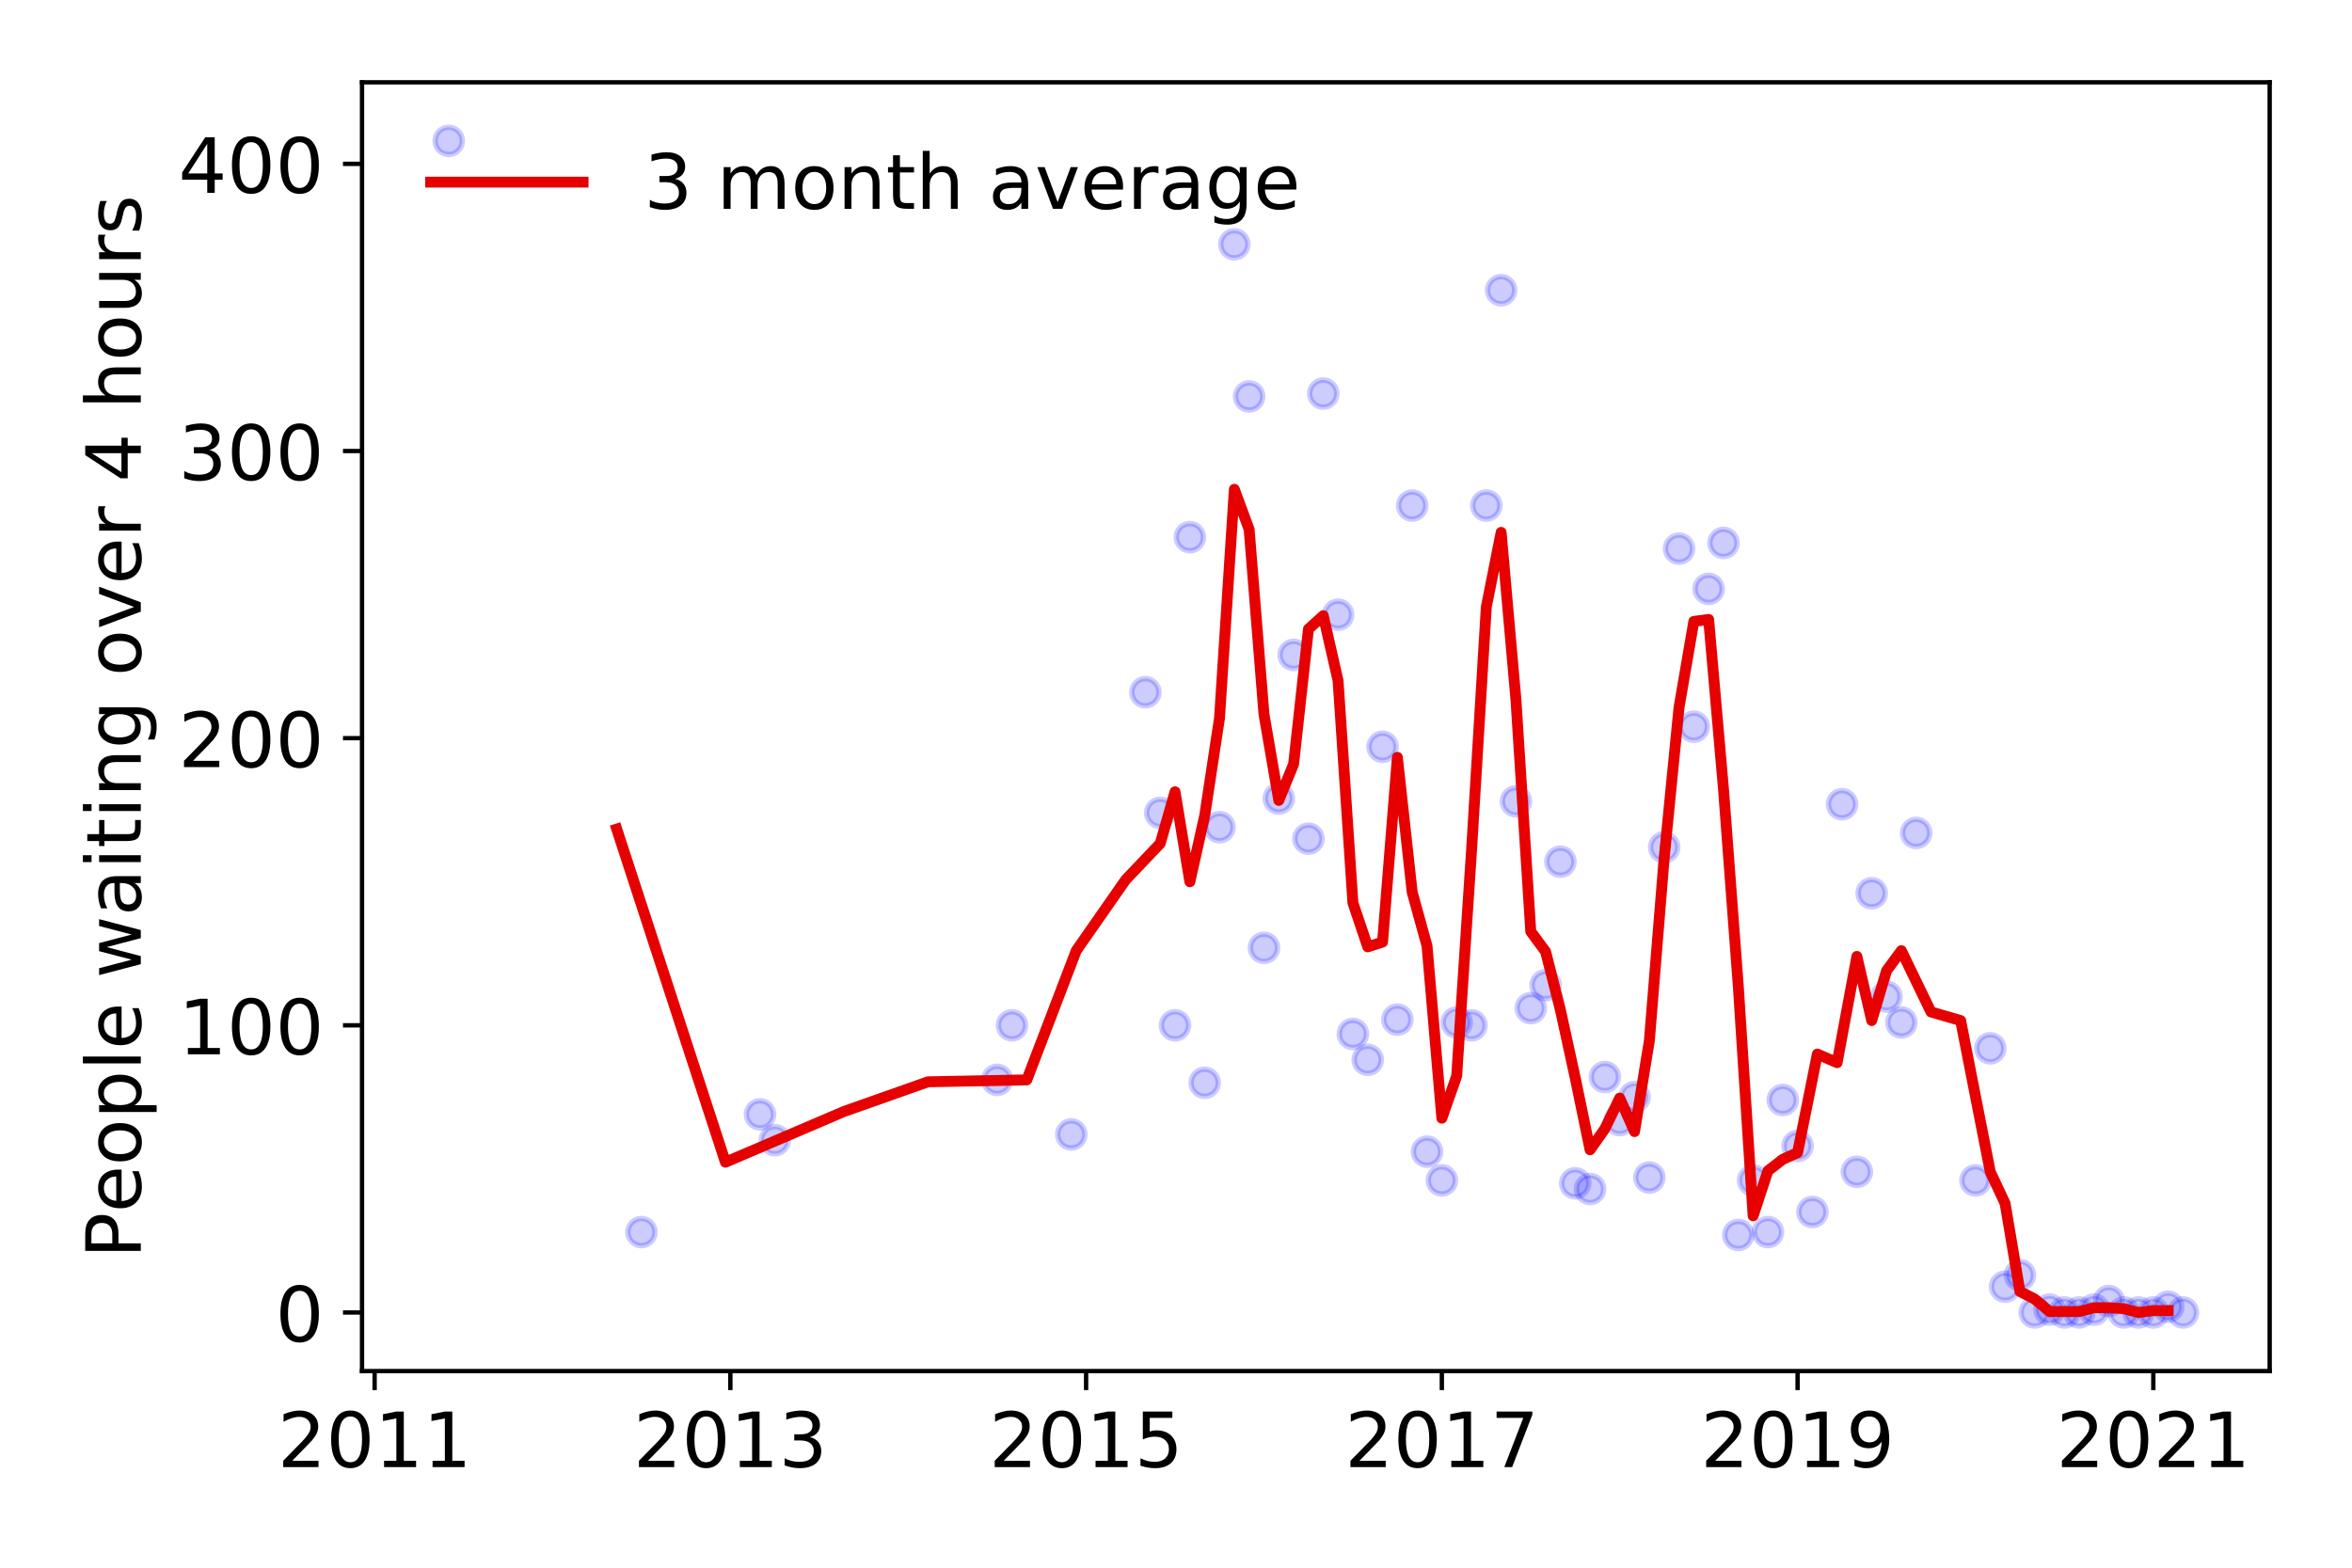 <?xml version="1.0" encoding="utf-8" standalone="no"?>
<!DOCTYPE svg PUBLIC "-//W3C//DTD SVG 1.1//EN"
  "http://www.w3.org/Graphics/SVG/1.1/DTD/svg11.dtd">
<!-- Created with matplotlib (https://matplotlib.org/) -->
<svg height="288pt" version="1.1" viewBox="0 0 432 288" width="432pt" xmlns="http://www.w3.org/2000/svg" xmlns:xlink="http://www.w3.org/1999/xlink">
 <defs>
  <style type="text/css">
*{stroke-linecap:butt;stroke-linejoin:round;}
  </style>
 </defs>
 <g id="figure_1">
  <g id="patch_1">
   <path d="M 0 288 
L 432 288 
L 432 0 
L 0 0 
z
" style="fill:#ffffff;"/>
  </g>
  <g id="axes_1">
   <g id="patch_2">
    <path d="M 66.495 251.88 
L 416.88 251.88 
L 416.88 15.12 
L 66.495 15.12 
z
" style="fill:#ffffff;"/>
   </g>
   <g id="matplotlib.axis_1">
    <g id="xtick_1">
     <g id="line2d_1">
      <defs>
       <path d="M 0 0 
L 0 3.5 
" id="m803b242615" style="stroke:#000000;stroke-width:0.8;"/>
      </defs>
      <g>
       <use style="stroke:#000000;stroke-width:0.8;" x="68.809" xlink:href="#m803b242615" y="251.88"/>
      </g>
     </g>
     <g id="text_1">
      <!-- 2011 -->
      <defs>
       <path d="M 19.188 8.297 
L 53.609 8.297 
L 53.609 0 
L 7.328 0 
L 7.328 8.297 
Q 12.938 14.109 22.625 23.891 
Q 32.328 33.688 34.812 36.531 
Q 39.547 41.844 41.422 45.531 
Q 43.312 49.219 43.312 52.781 
Q 43.312 58.594 39.234 62.25 
Q 35.156 65.922 28.609 65.922 
Q 23.969 65.922 18.812 64.312 
Q 13.672 62.703 7.812 59.422 
L 7.812 69.391 
Q 13.766 71.781 18.938 73 
Q 24.125 74.219 28.422 74.219 
Q 39.75 74.219 46.484 68.547 
Q 53.219 62.891 53.219 53.422 
Q 53.219 48.922 51.531 44.891 
Q 49.859 40.875 45.406 35.406 
Q 44.188 33.984 37.641 27.219 
Q 31.109 20.453 19.188 8.297 
z
" id="DejaVuSans-50"/>
       <path d="M 31.781 66.406 
Q 24.172 66.406 20.328 58.906 
Q 16.5 51.422 16.5 36.375 
Q 16.5 21.391 20.328 13.891 
Q 24.172 6.391 31.781 6.391 
Q 39.453 6.391 43.281 13.891 
Q 47.125 21.391 47.125 36.375 
Q 47.125 51.422 43.281 58.906 
Q 39.453 66.406 31.781 66.406 
z
M 31.781 74.219 
Q 44.047 74.219 50.516 64.516 
Q 56.984 54.828 56.984 36.375 
Q 56.984 17.969 50.516 8.266 
Q 44.047 -1.422 31.781 -1.422 
Q 19.531 -1.422 13.062 8.266 
Q 6.594 17.969 6.594 36.375 
Q 6.594 54.828 13.062 64.516 
Q 19.531 74.219 31.781 74.219 
z
" id="DejaVuSans-48"/>
       <path d="M 12.406 8.297 
L 28.516 8.297 
L 28.516 63.922 
L 10.984 60.406 
L 10.984 69.391 
L 28.422 72.906 
L 38.281 72.906 
L 38.281 8.297 
L 54.391 8.297 
L 54.391 0 
L 12.406 0 
z
" id="DejaVuSans-49"/>
      </defs>
      <g transform="translate(50.994 269.518)scale(0.14 -0.14)">
       <use xlink:href="#DejaVuSans-50"/>
       <use x="63.623" xlink:href="#DejaVuSans-48"/>
       <use x="127.246" xlink:href="#DejaVuSans-49"/>
       <use x="190.869" xlink:href="#DejaVuSans-49"/>
      </g>
     </g>
    </g>
    <g id="xtick_2">
     <g id="line2d_2">
      <g>
       <use style="stroke:#000000;stroke-width:0.8;" x="134.149" xlink:href="#m803b242615" y="251.88"/>
      </g>
     </g>
     <g id="text_2">
      <!-- 2013 -->
      <defs>
       <path d="M 40.578 39.312 
Q 47.656 37.797 51.625 33 
Q 55.609 28.219 55.609 21.188 
Q 55.609 10.406 48.188 4.484 
Q 40.766 -1.422 27.094 -1.422 
Q 22.516 -1.422 17.656 -0.516 
Q 12.797 0.391 7.625 2.203 
L 7.625 11.719 
Q 11.719 9.328 16.594 8.109 
Q 21.484 6.891 26.812 6.891 
Q 36.078 6.891 40.938 10.547 
Q 45.797 14.203 45.797 21.188 
Q 45.797 27.641 41.281 31.266 
Q 36.766 34.906 28.719 34.906 
L 20.219 34.906 
L 20.219 43.016 
L 29.109 43.016 
Q 36.375 43.016 40.234 45.922 
Q 44.094 48.828 44.094 54.297 
Q 44.094 59.906 40.109 62.906 
Q 36.141 65.922 28.719 65.922 
Q 24.656 65.922 20.016 65.031 
Q 15.375 64.156 9.812 62.312 
L 9.812 71.094 
Q 15.438 72.656 20.344 73.438 
Q 25.25 74.219 29.594 74.219 
Q 40.828 74.219 47.359 69.109 
Q 53.906 64.016 53.906 55.328 
Q 53.906 49.266 50.438 45.094 
Q 46.969 40.922 40.578 39.312 
z
" id="DejaVuSans-51"/>
      </defs>
      <g transform="translate(116.334 269.518)scale(0.14 -0.14)">
       <use xlink:href="#DejaVuSans-50"/>
       <use x="63.623" xlink:href="#DejaVuSans-48"/>
       <use x="127.246" xlink:href="#DejaVuSans-49"/>
       <use x="190.869" xlink:href="#DejaVuSans-51"/>
      </g>
     </g>
    </g>
    <g id="xtick_3">
     <g id="line2d_3">
      <g>
       <use style="stroke:#000000;stroke-width:0.8;" x="199.489" xlink:href="#m803b242615" y="251.88"/>
      </g>
     </g>
     <g id="text_3">
      <!-- 2015 -->
      <defs>
       <path d="M 10.797 72.906 
L 49.516 72.906 
L 49.516 64.594 
L 19.828 64.594 
L 19.828 46.734 
Q 21.969 47.469 24.109 47.828 
Q 26.266 48.188 28.422 48.188 
Q 40.625 48.188 47.75 41.5 
Q 54.891 34.812 54.891 23.391 
Q 54.891 11.625 47.562 5.094 
Q 40.234 -1.422 26.906 -1.422 
Q 22.312 -1.422 17.547 -0.641 
Q 12.797 0.141 7.719 1.703 
L 7.719 11.625 
Q 12.109 9.234 16.797 8.062 
Q 21.484 6.891 26.703 6.891 
Q 35.156 6.891 40.078 11.328 
Q 45.016 15.766 45.016 23.391 
Q 45.016 31 40.078 35.438 
Q 35.156 39.891 26.703 39.891 
Q 22.75 39.891 18.812 39.016 
Q 14.891 38.141 10.797 36.281 
z
" id="DejaVuSans-53"/>
      </defs>
      <g transform="translate(181.674 269.518)scale(0.14 -0.14)">
       <use xlink:href="#DejaVuSans-50"/>
       <use x="63.623" xlink:href="#DejaVuSans-48"/>
       <use x="127.246" xlink:href="#DejaVuSans-49"/>
       <use x="190.869" xlink:href="#DejaVuSans-53"/>
      </g>
     </g>
    </g>
    <g id="xtick_4">
     <g id="line2d_4">
      <g>
       <use style="stroke:#000000;stroke-width:0.8;" x="264.829" xlink:href="#m803b242615" y="251.88"/>
      </g>
     </g>
     <g id="text_4">
      <!-- 2017 -->
      <defs>
       <path d="M 8.203 72.906 
L 55.078 72.906 
L 55.078 68.703 
L 28.609 0 
L 18.312 0 
L 43.219 64.594 
L 8.203 64.594 
z
" id="DejaVuSans-55"/>
      </defs>
      <g transform="translate(247.014 269.518)scale(0.14 -0.14)">
       <use xlink:href="#DejaVuSans-50"/>
       <use x="63.623" xlink:href="#DejaVuSans-48"/>
       <use x="127.246" xlink:href="#DejaVuSans-49"/>
       <use x="190.869" xlink:href="#DejaVuSans-55"/>
      </g>
     </g>
    </g>
    <g id="xtick_5">
     <g id="line2d_5">
      <g>
       <use style="stroke:#000000;stroke-width:0.8;" x="330.169" xlink:href="#m803b242615" y="251.88"/>
      </g>
     </g>
     <g id="text_5">
      <!-- 2019 -->
      <defs>
       <path d="M 10.984 1.516 
L 10.984 10.5 
Q 14.703 8.734 18.5 7.812 
Q 22.312 6.891 25.984 6.891 
Q 35.75 6.891 40.891 13.453 
Q 46.047 20.016 46.781 33.406 
Q 43.953 29.203 39.594 26.953 
Q 35.25 24.703 29.984 24.703 
Q 19.047 24.703 12.672 31.312 
Q 6.297 37.938 6.297 49.422 
Q 6.297 60.641 12.938 67.422 
Q 19.578 74.219 30.609 74.219 
Q 43.266 74.219 49.922 64.516 
Q 56.594 54.828 56.594 36.375 
Q 56.594 19.141 48.406 8.859 
Q 40.234 -1.422 26.422 -1.422 
Q 22.703 -1.422 18.891 -0.688 
Q 15.094 0.047 10.984 1.516 
z
M 30.609 32.422 
Q 37.25 32.422 41.125 36.953 
Q 45.016 41.5 45.016 49.422 
Q 45.016 57.281 41.125 61.844 
Q 37.25 66.406 30.609 66.406 
Q 23.969 66.406 20.094 61.844 
Q 16.219 57.281 16.219 49.422 
Q 16.219 41.5 20.094 36.953 
Q 23.969 32.422 30.609 32.422 
z
" id="DejaVuSans-57"/>
      </defs>
      <g transform="translate(312.354 269.518)scale(0.14 -0.14)">
       <use xlink:href="#DejaVuSans-50"/>
       <use x="63.623" xlink:href="#DejaVuSans-48"/>
       <use x="127.246" xlink:href="#DejaVuSans-49"/>
       <use x="190.869" xlink:href="#DejaVuSans-57"/>
      </g>
     </g>
    </g>
    <g id="xtick_6">
     <g id="line2d_6">
      <g>
       <use style="stroke:#000000;stroke-width:0.8;" x="395.508" xlink:href="#m803b242615" y="251.88"/>
      </g>
     </g>
     <g id="text_6">
      <!-- 2021 -->
      <g transform="translate(377.693 269.518)scale(0.14 -0.14)">
       <use xlink:href="#DejaVuSans-50"/>
       <use x="63.623" xlink:href="#DejaVuSans-48"/>
       <use x="127.246" xlink:href="#DejaVuSans-50"/>
       <use x="190.869" xlink:href="#DejaVuSans-49"/>
      </g>
     </g>
    </g>
   </g>
   <g id="matplotlib.axis_2">
    <g id="ytick_1">
     <g id="line2d_7">
      <defs>
       <path d="M 0 0 
L -3.5 0 
" id="m73e3901270" style="stroke:#000000;stroke-width:0.8;"/>
      </defs>
      <g>
       <use style="stroke:#000000;stroke-width:0.8;" x="66.495" xlink:href="#m73e3901270" y="241.118"/>
      </g>
     </g>
     <g id="text_7">
      <!-- 0 -->
      <g transform="translate(50.587 246.437)scale(0.14 -0.14)">
       <use xlink:href="#DejaVuSans-48"/>
      </g>
     </g>
    </g>
    <g id="ytick_2">
     <g id="line2d_8">
      <g>
       <use style="stroke:#000000;stroke-width:0.8;" x="66.495" xlink:href="#m73e3901270" y="188.364"/>
      </g>
     </g>
     <g id="text_8">
      <!-- 100 -->
      <g transform="translate(32.773 193.683)scale(0.14 -0.14)">
       <use xlink:href="#DejaVuSans-49"/>
       <use x="63.623" xlink:href="#DejaVuSans-48"/>
       <use x="127.246" xlink:href="#DejaVuSans-48"/>
      </g>
     </g>
    </g>
    <g id="ytick_3">
     <g id="line2d_9">
      <g>
       <use style="stroke:#000000;stroke-width:0.8;" x="66.495" xlink:href="#m73e3901270" y="135.61"/>
      </g>
     </g>
     <g id="text_9">
      <!-- 200 -->
      <g transform="translate(32.773 140.929)scale(0.14 -0.14)">
       <use xlink:href="#DejaVuSans-50"/>
       <use x="63.623" xlink:href="#DejaVuSans-48"/>
       <use x="127.246" xlink:href="#DejaVuSans-48"/>
      </g>
     </g>
    </g>
    <g id="ytick_4">
     <g id="line2d_10">
      <g>
       <use style="stroke:#000000;stroke-width:0.8;" x="66.495" xlink:href="#m73e3901270" y="82.856"/>
      </g>
     </g>
     <g id="text_10">
      <!-- 300 -->
      <g transform="translate(32.773 88.175)scale(0.14 -0.14)">
       <use xlink:href="#DejaVuSans-51"/>
       <use x="63.623" xlink:href="#DejaVuSans-48"/>
       <use x="127.246" xlink:href="#DejaVuSans-48"/>
      </g>
     </g>
    </g>
    <g id="ytick_5">
     <g id="line2d_11">
      <g>
       <use style="stroke:#000000;stroke-width:0.8;" x="66.495" xlink:href="#m73e3901270" y="30.102"/>
      </g>
     </g>
     <g id="text_11">
      <!-- 400 -->
      <defs>
       <path d="M 37.797 64.312 
L 12.891 25.391 
L 37.797 25.391 
z
M 35.203 72.906 
L 47.609 72.906 
L 47.609 25.391 
L 58.016 25.391 
L 58.016 17.188 
L 47.609 17.188 
L 47.609 0 
L 37.797 0 
L 37.797 17.188 
L 4.891 17.188 
L 4.891 26.703 
z
" id="DejaVuSans-52"/>
      </defs>
      <g transform="translate(32.773 35.421)scale(0.14 -0.14)">
       <use xlink:href="#DejaVuSans-52"/>
       <use x="63.623" xlink:href="#DejaVuSans-48"/>
       <use x="127.246" xlink:href="#DejaVuSans-48"/>
      </g>
     </g>
    </g>
    <g id="text_12">
     <!-- People waiting over 4 hours -->
     <defs>
      <path d="M 19.672 64.797 
L 19.672 37.406 
L 32.078 37.406 
Q 38.969 37.406 42.719 40.969 
Q 46.484 44.531 46.484 51.125 
Q 46.484 57.672 42.719 61.234 
Q 38.969 64.797 32.078 64.797 
z
M 9.812 72.906 
L 32.078 72.906 
Q 44.344 72.906 50.609 67.359 
Q 56.891 61.812 56.891 51.125 
Q 56.891 40.328 50.609 34.812 
Q 44.344 29.297 32.078 29.297 
L 19.672 29.297 
L 19.672 0 
L 9.812 0 
z
" id="DejaVuSans-80"/>
      <path d="M 56.203 29.594 
L 56.203 25.203 
L 14.891 25.203 
Q 15.484 15.922 20.484 11.062 
Q 25.484 6.203 34.422 6.203 
Q 39.594 6.203 44.453 7.469 
Q 49.312 8.734 54.109 11.281 
L 54.109 2.781 
Q 49.266 0.734 44.188 -0.344 
Q 39.109 -1.422 33.891 -1.422 
Q 20.797 -1.422 13.156 6.188 
Q 5.516 13.812 5.516 26.812 
Q 5.516 40.234 12.766 48.109 
Q 20.016 56 32.328 56 
Q 43.359 56 49.781 48.891 
Q 56.203 41.797 56.203 29.594 
z
M 47.219 32.234 
Q 47.125 39.594 43.094 43.984 
Q 39.062 48.391 32.422 48.391 
Q 24.906 48.391 20.391 44.141 
Q 15.875 39.891 15.188 32.172 
z
" id="DejaVuSans-101"/>
      <path d="M 30.609 48.391 
Q 23.391 48.391 19.188 42.75 
Q 14.984 37.109 14.984 27.297 
Q 14.984 17.484 19.156 11.844 
Q 23.344 6.203 30.609 6.203 
Q 37.797 6.203 41.984 11.859 
Q 46.188 17.531 46.188 27.297 
Q 46.188 37.016 41.984 42.703 
Q 37.797 48.391 30.609 48.391 
z
M 30.609 56 
Q 42.328 56 49.016 48.375 
Q 55.719 40.766 55.719 27.297 
Q 55.719 13.875 49.016 6.219 
Q 42.328 -1.422 30.609 -1.422 
Q 18.844 -1.422 12.172 6.219 
Q 5.516 13.875 5.516 27.297 
Q 5.516 40.766 12.172 48.375 
Q 18.844 56 30.609 56 
z
" id="DejaVuSans-111"/>
      <path d="M 18.109 8.203 
L 18.109 -20.797 
L 9.078 -20.797 
L 9.078 54.688 
L 18.109 54.688 
L 18.109 46.391 
Q 20.953 51.266 25.266 53.625 
Q 29.594 56 35.594 56 
Q 45.562 56 51.781 48.094 
Q 58.016 40.188 58.016 27.297 
Q 58.016 14.406 51.781 6.484 
Q 45.562 -1.422 35.594 -1.422 
Q 29.594 -1.422 25.266 0.953 
Q 20.953 3.328 18.109 8.203 
z
M 48.688 27.297 
Q 48.688 37.203 44.609 42.844 
Q 40.531 48.484 33.406 48.484 
Q 26.266 48.484 22.188 42.844 
Q 18.109 37.203 18.109 27.297 
Q 18.109 17.391 22.188 11.75 
Q 26.266 6.109 33.406 6.109 
Q 40.531 6.109 44.609 11.75 
Q 48.688 17.391 48.688 27.297 
z
" id="DejaVuSans-112"/>
      <path d="M 9.422 75.984 
L 18.406 75.984 
L 18.406 0 
L 9.422 0 
z
" id="DejaVuSans-108"/>
      <path id="DejaVuSans-32"/>
      <path d="M 4.203 54.688 
L 13.188 54.688 
L 24.422 12.016 
L 35.594 54.688 
L 46.188 54.688 
L 57.422 12.016 
L 68.609 54.688 
L 77.594 54.688 
L 63.281 0 
L 52.688 0 
L 40.922 44.828 
L 29.109 0 
L 18.5 0 
z
" id="DejaVuSans-119"/>
      <path d="M 34.281 27.484 
Q 23.391 27.484 19.188 25 
Q 14.984 22.516 14.984 16.5 
Q 14.984 11.719 18.141 8.906 
Q 21.297 6.109 26.703 6.109 
Q 34.188 6.109 38.703 11.406 
Q 43.219 16.703 43.219 25.484 
L 43.219 27.484 
z
M 52.203 31.203 
L 52.203 0 
L 43.219 0 
L 43.219 8.297 
Q 40.141 3.328 35.547 0.953 
Q 30.953 -1.422 24.312 -1.422 
Q 15.922 -1.422 10.953 3.297 
Q 6 8.016 6 15.922 
Q 6 25.141 12.172 29.828 
Q 18.359 34.516 30.609 34.516 
L 43.219 34.516 
L 43.219 35.406 
Q 43.219 41.609 39.141 45 
Q 35.062 48.391 27.688 48.391 
Q 23 48.391 18.547 47.266 
Q 14.109 46.141 10.016 43.891 
L 10.016 52.203 
Q 14.938 54.109 19.578 55.047 
Q 24.219 56 28.609 56 
Q 40.484 56 46.344 49.844 
Q 52.203 43.703 52.203 31.203 
z
" id="DejaVuSans-97"/>
      <path d="M 9.422 54.688 
L 18.406 54.688 
L 18.406 0 
L 9.422 0 
z
M 9.422 75.984 
L 18.406 75.984 
L 18.406 64.594 
L 9.422 64.594 
z
" id="DejaVuSans-105"/>
      <path d="M 18.312 70.219 
L 18.312 54.688 
L 36.812 54.688 
L 36.812 47.703 
L 18.312 47.703 
L 18.312 18.016 
Q 18.312 11.328 20.141 9.422 
Q 21.969 7.516 27.594 7.516 
L 36.812 7.516 
L 36.812 0 
L 27.594 0 
Q 17.188 0 13.234 3.875 
Q 9.281 7.766 9.281 18.016 
L 9.281 47.703 
L 2.688 47.703 
L 2.688 54.688 
L 9.281 54.688 
L 9.281 70.219 
z
" id="DejaVuSans-116"/>
      <path d="M 54.891 33.016 
L 54.891 0 
L 45.906 0 
L 45.906 32.719 
Q 45.906 40.484 42.875 44.328 
Q 39.844 48.188 33.797 48.188 
Q 26.516 48.188 22.312 43.547 
Q 18.109 38.922 18.109 30.906 
L 18.109 0 
L 9.078 0 
L 9.078 54.688 
L 18.109 54.688 
L 18.109 46.188 
Q 21.344 51.125 25.703 53.562 
Q 30.078 56 35.797 56 
Q 45.219 56 50.047 50.172 
Q 54.891 44.344 54.891 33.016 
z
" id="DejaVuSans-110"/>
      <path d="M 45.406 27.984 
Q 45.406 37.75 41.375 43.109 
Q 37.359 48.484 30.078 48.484 
Q 22.859 48.484 18.828 43.109 
Q 14.797 37.75 14.797 27.984 
Q 14.797 18.266 18.828 12.891 
Q 22.859 7.516 30.078 7.516 
Q 37.359 7.516 41.375 12.891 
Q 45.406 18.266 45.406 27.984 
z
M 54.391 6.781 
Q 54.391 -7.172 48.188 -13.984 
Q 42 -20.797 29.203 -20.797 
Q 24.469 -20.797 20.266 -20.094 
Q 16.062 -19.391 12.109 -17.922 
L 12.109 -9.188 
Q 16.062 -11.328 19.922 -12.344 
Q 23.781 -13.375 27.781 -13.375 
Q 36.625 -13.375 41.016 -8.766 
Q 45.406 -4.156 45.406 5.172 
L 45.406 9.625 
Q 42.625 4.781 38.281 2.391 
Q 33.938 0 27.875 0 
Q 17.828 0 11.672 7.656 
Q 5.516 15.328 5.516 27.984 
Q 5.516 40.672 11.672 48.328 
Q 17.828 56 27.875 56 
Q 33.938 56 38.281 53.609 
Q 42.625 51.219 45.406 46.391 
L 45.406 54.688 
L 54.391 54.688 
z
" id="DejaVuSans-103"/>
      <path d="M 2.984 54.688 
L 12.5 54.688 
L 29.594 8.797 
L 46.688 54.688 
L 56.203 54.688 
L 35.688 0 
L 23.484 0 
z
" id="DejaVuSans-118"/>
      <path d="M 41.109 46.297 
Q 39.594 47.172 37.812 47.578 
Q 36.031 48 33.891 48 
Q 26.266 48 22.188 43.047 
Q 18.109 38.094 18.109 28.812 
L 18.109 0 
L 9.078 0 
L 9.078 54.688 
L 18.109 54.688 
L 18.109 46.188 
Q 20.953 51.172 25.484 53.578 
Q 30.031 56 36.531 56 
Q 37.453 56 38.578 55.875 
Q 39.703 55.766 41.062 55.516 
z
" id="DejaVuSans-114"/>
      <path d="M 54.891 33.016 
L 54.891 0 
L 45.906 0 
L 45.906 32.719 
Q 45.906 40.484 42.875 44.328 
Q 39.844 48.188 33.797 48.188 
Q 26.516 48.188 22.312 43.547 
Q 18.109 38.922 18.109 30.906 
L 18.109 0 
L 9.078 0 
L 9.078 75.984 
L 18.109 75.984 
L 18.109 46.188 
Q 21.344 51.125 25.703 53.562 
Q 30.078 56 35.797 56 
Q 45.219 56 50.047 50.172 
Q 54.891 44.344 54.891 33.016 
z
" id="DejaVuSans-104"/>
      <path d="M 8.5 21.578 
L 8.5 54.688 
L 17.484 54.688 
L 17.484 21.922 
Q 17.484 14.156 20.5 10.266 
Q 23.531 6.391 29.594 6.391 
Q 36.859 6.391 41.078 11.031 
Q 45.312 15.672 45.312 23.688 
L 45.312 54.688 
L 54.297 54.688 
L 54.297 0 
L 45.312 0 
L 45.312 8.406 
Q 42.047 3.422 37.719 1 
Q 33.406 -1.422 27.688 -1.422 
Q 18.266 -1.422 13.375 4.438 
Q 8.5 10.297 8.5 21.578 
z
M 31.109 56 
z
" id="DejaVuSans-117"/>
      <path d="M 44.281 53.078 
L 44.281 44.578 
Q 40.484 46.531 36.375 47.5 
Q 32.281 48.484 27.875 48.484 
Q 21.188 48.484 17.844 46.438 
Q 14.5 44.391 14.5 40.281 
Q 14.5 37.156 16.891 35.375 
Q 19.281 33.594 26.516 31.984 
L 29.594 31.297 
Q 39.156 29.25 43.188 25.516 
Q 47.219 21.781 47.219 15.094 
Q 47.219 7.469 41.188 3.016 
Q 35.156 -1.422 24.609 -1.422 
Q 20.219 -1.422 15.453 -0.562 
Q 10.688 0.297 5.422 2 
L 5.422 11.281 
Q 10.406 8.688 15.234 7.391 
Q 20.062 6.109 24.812 6.109 
Q 31.156 6.109 34.562 8.281 
Q 37.984 10.453 37.984 14.406 
Q 37.984 18.062 35.516 20.016 
Q 33.062 21.969 24.703 23.781 
L 21.578 24.516 
Q 13.234 26.266 9.516 29.906 
Q 5.812 33.547 5.812 39.891 
Q 5.812 47.609 11.281 51.797 
Q 16.75 56 26.812 56 
Q 31.781 56 36.172 55.266 
Q 40.578 54.547 44.281 53.078 
z
" id="DejaVuSans-115"/>
     </defs>
     <g transform="translate(25.861 231.175)rotate(-90)scale(0.14 -0.14)">
      <use xlink:href="#DejaVuSans-80"/>
      <use x="60.256" xlink:href="#DejaVuSans-101"/>
      <use x="121.779" xlink:href="#DejaVuSans-111"/>
      <use x="182.961" xlink:href="#DejaVuSans-112"/>
      <use x="246.438" xlink:href="#DejaVuSans-108"/>
      <use x="274.221" xlink:href="#DejaVuSans-101"/>
      <use x="335.744" xlink:href="#DejaVuSans-32"/>
      <use x="367.531" xlink:href="#DejaVuSans-119"/>
      <use x="449.318" xlink:href="#DejaVuSans-97"/>
      <use x="510.598" xlink:href="#DejaVuSans-105"/>
      <use x="538.381" xlink:href="#DejaVuSans-116"/>
      <use x="577.59" xlink:href="#DejaVuSans-105"/>
      <use x="605.373" xlink:href="#DejaVuSans-110"/>
      <use x="668.752" xlink:href="#DejaVuSans-103"/>
      <use x="732.229" xlink:href="#DejaVuSans-32"/>
      <use x="764.016" xlink:href="#DejaVuSans-111"/>
      <use x="825.197" xlink:href="#DejaVuSans-118"/>
      <use x="884.377" xlink:href="#DejaVuSans-101"/>
      <use x="945.9" xlink:href="#DejaVuSans-114"/>
      <use x="987.014" xlink:href="#DejaVuSans-32"/>
      <use x="1018.801" xlink:href="#DejaVuSans-52"/>
      <use x="1082.424" xlink:href="#DejaVuSans-32"/>
      <use x="1114.211" xlink:href="#DejaVuSans-104"/>
      <use x="1177.59" xlink:href="#DejaVuSans-111"/>
      <use x="1238.771" xlink:href="#DejaVuSans-117"/>
      <use x="1302.15" xlink:href="#DejaVuSans-114"/>
      <use x="1343.264" xlink:href="#DejaVuSans-115"/>
     </g>
    </g>
   </g>
   <g id="line2d_12">
    <defs>
     <path d="M 0 2.5 
C 0.663 2.5 1.299 2.237 1.768 1.768 
C 2.237 1.299 2.5 0.663 2.5 0 
C 2.5 -0.663 2.237 -1.299 1.768 -1.768 
C 1.299 -2.237 0.663 -2.5 0 -2.5 
C -0.663 -2.5 -1.299 -2.237 -1.768 -1.768 
C -2.237 -1.299 -2.5 -0.663 -2.5 0 
C -2.5 0.663 -2.237 1.299 -1.768 1.768 
C -1.299 2.237 -0.663 2.5 0 2.5 
z
" id="m9320f5b2fd" style="stroke:#0000ff;stroke-opacity:0.2;"/>
    </defs>
    <g clip-path="url(#p08f894b4f2)">
     <use style="fill:#0000ff;fill-opacity:0.2;stroke:#0000ff;stroke-opacity:0.2;" x="400.953" xlink:href="#m9320f5b2fd" y="241.118"/>
     <use style="fill:#0000ff;fill-opacity:0.2;stroke:#0000ff;stroke-opacity:0.2;" x="398.231" xlink:href="#m9320f5b2fd" y="240.063"/>
     <use style="fill:#0000ff;fill-opacity:0.2;stroke:#0000ff;stroke-opacity:0.2;" x="395.508" xlink:href="#m9320f5b2fd" y="241.118"/>
     <use style="fill:#0000ff;fill-opacity:0.2;stroke:#0000ff;stroke-opacity:0.2;" x="392.786" xlink:href="#m9320f5b2fd" y="241.118"/>
     <use style="fill:#0000ff;fill-opacity:0.2;stroke:#0000ff;stroke-opacity:0.2;" x="390.063" xlink:href="#m9320f5b2fd" y="241.118"/>
     <use style="fill:#0000ff;fill-opacity:0.2;stroke:#0000ff;stroke-opacity:0.2;" x="387.341" xlink:href="#m9320f5b2fd" y="239.008"/>
     <use style="fill:#0000ff;fill-opacity:0.2;stroke:#0000ff;stroke-opacity:0.2;" x="384.618" xlink:href="#m9320f5b2fd" y="240.591"/>
     <use style="fill:#0000ff;fill-opacity:0.2;stroke:#0000ff;stroke-opacity:0.2;" x="381.896" xlink:href="#m9320f5b2fd" y="241.118"/>
     <use style="fill:#0000ff;fill-opacity:0.2;stroke:#0000ff;stroke-opacity:0.2;" x="379.173" xlink:href="#m9320f5b2fd" y="241.118"/>
     <use style="fill:#0000ff;fill-opacity:0.2;stroke:#0000ff;stroke-opacity:0.2;" x="376.451" xlink:href="#m9320f5b2fd" y="240.591"/>
     <use style="fill:#0000ff;fill-opacity:0.2;stroke:#0000ff;stroke-opacity:0.2;" x="373.728" xlink:href="#m9320f5b2fd" y="241.118"/>
     <use style="fill:#0000ff;fill-opacity:0.2;stroke:#0000ff;stroke-opacity:0.2;" x="371.006" xlink:href="#m9320f5b2fd" y="234.26"/>
     <use style="fill:#0000ff;fill-opacity:0.2;stroke:#0000ff;stroke-opacity:0.2;" x="368.283" xlink:href="#m9320f5b2fd" y="236.37"/>
     <use style="fill:#0000ff;fill-opacity:0.2;stroke:#0000ff;stroke-opacity:0.2;" x="365.561" xlink:href="#m9320f5b2fd" y="192.584"/>
     <use style="fill:#0000ff;fill-opacity:0.2;stroke:#0000ff;stroke-opacity:0.2;" x="362.838" xlink:href="#m9320f5b2fd" y="216.851"/>
     <use style="fill:#0000ff;fill-opacity:0.2;stroke:#0000ff;stroke-opacity:0.2;" x="351.949" xlink:href="#m9320f5b2fd" y="153.019"/>
     <use style="fill:#0000ff;fill-opacity:0.2;stroke:#0000ff;stroke-opacity:0.2;" x="349.226" xlink:href="#m9320f5b2fd" y="187.837"/>
     <use style="fill:#0000ff;fill-opacity:0.2;stroke:#0000ff;stroke-opacity:0.2;" x="346.504" xlink:href="#m9320f5b2fd" y="183.089"/>
     <use style="fill:#0000ff;fill-opacity:0.2;stroke:#0000ff;stroke-opacity:0.2;" x="343.781" xlink:href="#m9320f5b2fd" y="164.097"/>
     <use style="fill:#0000ff;fill-opacity:0.2;stroke:#0000ff;stroke-opacity:0.2;" x="341.059" xlink:href="#m9320f5b2fd" y="215.269"/>
     <use style="fill:#0000ff;fill-opacity:0.2;stroke:#0000ff;stroke-opacity:0.2;" x="338.336" xlink:href="#m9320f5b2fd" y="147.744"/>
     <use style="fill:#0000ff;fill-opacity:0.2;stroke:#0000ff;stroke-opacity:0.2;" x="332.891" xlink:href="#m9320f5b2fd" y="222.654"/>
     <use style="fill:#0000ff;fill-opacity:0.2;stroke:#0000ff;stroke-opacity:0.2;" x="330.169" xlink:href="#m9320f5b2fd" y="210.521"/>
     <use style="fill:#0000ff;fill-opacity:0.2;stroke:#0000ff;stroke-opacity:0.2;" x="327.446" xlink:href="#m9320f5b2fd" y="202.08"/>
     <use style="fill:#0000ff;fill-opacity:0.2;stroke:#0000ff;stroke-opacity:0.2;" x="324.724" xlink:href="#m9320f5b2fd" y="226.347"/>
     <use style="fill:#0000ff;fill-opacity:0.2;stroke:#0000ff;stroke-opacity:0.2;" x="322.001" xlink:href="#m9320f5b2fd" y="216.851"/>
     <use style="fill:#0000ff;fill-opacity:0.2;stroke:#0000ff;stroke-opacity:0.2;" x="319.279" xlink:href="#m9320f5b2fd" y="226.875"/>
     <use style="fill:#0000ff;fill-opacity:0.2;stroke:#0000ff;stroke-opacity:0.2;" x="316.556" xlink:href="#m9320f5b2fd" y="99.737"/>
     <use style="fill:#0000ff;fill-opacity:0.2;stroke:#0000ff;stroke-opacity:0.2;" x="313.834" xlink:href="#m9320f5b2fd" y="108.178"/>
     <use style="fill:#0000ff;fill-opacity:0.2;stroke:#0000ff;stroke-opacity:0.2;" x="311.111" xlink:href="#m9320f5b2fd" y="133.5"/>
     <use style="fill:#0000ff;fill-opacity:0.2;stroke:#0000ff;stroke-opacity:0.2;" x="308.389" xlink:href="#m9320f5b2fd" y="100.793"/>
     <use style="fill:#0000ff;fill-opacity:0.2;stroke:#0000ff;stroke-opacity:0.2;" x="305.666" xlink:href="#m9320f5b2fd" y="155.657"/>
     <use style="fill:#0000ff;fill-opacity:0.2;stroke:#0000ff;stroke-opacity:0.2;" x="302.944" xlink:href="#m9320f5b2fd" y="216.324"/>
     <use style="fill:#0000ff;fill-opacity:0.2;stroke:#0000ff;stroke-opacity:0.2;" x="300.221" xlink:href="#m9320f5b2fd" y="201.553"/>
     <use style="fill:#0000ff;fill-opacity:0.2;stroke:#0000ff;stroke-opacity:0.2;" x="297.499" xlink:href="#m9320f5b2fd" y="205.773"/>
     <use style="fill:#0000ff;fill-opacity:0.2;stroke:#0000ff;stroke-opacity:0.2;" x="294.776" xlink:href="#m9320f5b2fd" y="197.86"/>
     <use style="fill:#0000ff;fill-opacity:0.2;stroke:#0000ff;stroke-opacity:0.2;" x="292.054" xlink:href="#m9320f5b2fd" y="218.434"/>
     <use style="fill:#0000ff;fill-opacity:0.2;stroke:#0000ff;stroke-opacity:0.2;" x="289.331" xlink:href="#m9320f5b2fd" y="217.379"/>
     <use style="fill:#0000ff;fill-opacity:0.2;stroke:#0000ff;stroke-opacity:0.2;" x="286.609" xlink:href="#m9320f5b2fd" y="158.294"/>
     <use style="fill:#0000ff;fill-opacity:0.2;stroke:#0000ff;stroke-opacity:0.2;" x="283.886" xlink:href="#m9320f5b2fd" y="180.979"/>
     <use style="fill:#0000ff;fill-opacity:0.2;stroke:#0000ff;stroke-opacity:0.2;" x="281.164" xlink:href="#m9320f5b2fd" y="185.199"/>
     <use style="fill:#0000ff;fill-opacity:0.2;stroke:#0000ff;stroke-opacity:0.2;" x="278.441" xlink:href="#m9320f5b2fd" y="147.216"/>
     <use style="fill:#0000ff;fill-opacity:0.2;stroke:#0000ff;stroke-opacity:0.2;" x="275.719" xlink:href="#m9320f5b2fd" y="53.314"/>
     <use style="fill:#0000ff;fill-opacity:0.2;stroke:#0000ff;stroke-opacity:0.2;" x="272.996" xlink:href="#m9320f5b2fd" y="92.879"/>
     <use style="fill:#0000ff;fill-opacity:0.2;stroke:#0000ff;stroke-opacity:0.2;" x="270.274" xlink:href="#m9320f5b2fd" y="188.364"/>
     <use style="fill:#0000ff;fill-opacity:0.2;stroke:#0000ff;stroke-opacity:0.2;" x="267.551" xlink:href="#m9320f5b2fd" y="187.837"/>
     <use style="fill:#0000ff;fill-opacity:0.2;stroke:#0000ff;stroke-opacity:0.2;" x="264.829" xlink:href="#m9320f5b2fd" y="216.851"/>
     <use style="fill:#0000ff;fill-opacity:0.2;stroke:#0000ff;stroke-opacity:0.2;" x="262.106" xlink:href="#m9320f5b2fd" y="211.576"/>
     <use style="fill:#0000ff;fill-opacity:0.2;stroke:#0000ff;stroke-opacity:0.2;" x="259.384" xlink:href="#m9320f5b2fd" y="92.879"/>
     <use style="fill:#0000ff;fill-opacity:0.2;stroke:#0000ff;stroke-opacity:0.2;" x="256.661" xlink:href="#m9320f5b2fd" y="187.309"/>
     <use style="fill:#0000ff;fill-opacity:0.2;stroke:#0000ff;stroke-opacity:0.2;" x="253.939" xlink:href="#m9320f5b2fd" y="137.193"/>
     <use style="fill:#0000ff;fill-opacity:0.2;stroke:#0000ff;stroke-opacity:0.2;" x="251.216" xlink:href="#m9320f5b2fd" y="194.695"/>
     <use style="fill:#0000ff;fill-opacity:0.2;stroke:#0000ff;stroke-opacity:0.2;" x="248.494" xlink:href="#m9320f5b2fd" y="189.947"/>
     <use style="fill:#0000ff;fill-opacity:0.2;stroke:#0000ff;stroke-opacity:0.2;" x="245.771" xlink:href="#m9320f5b2fd" y="112.926"/>
     <use style="fill:#0000ff;fill-opacity:0.2;stroke:#0000ff;stroke-opacity:0.2;" x="243.049" xlink:href="#m9320f5b2fd" y="72.305"/>
     <use style="fill:#0000ff;fill-opacity:0.2;stroke:#0000ff;stroke-opacity:0.2;" x="240.326" xlink:href="#m9320f5b2fd" y="154.074"/>
     <use style="fill:#0000ff;fill-opacity:0.2;stroke:#0000ff;stroke-opacity:0.2;" x="237.604" xlink:href="#m9320f5b2fd" y="120.311"/>
     <use style="fill:#0000ff;fill-opacity:0.2;stroke:#0000ff;stroke-opacity:0.2;" x="234.881" xlink:href="#m9320f5b2fd" y="146.689"/>
     <use style="fill:#0000ff;fill-opacity:0.2;stroke:#0000ff;stroke-opacity:0.2;" x="232.159" xlink:href="#m9320f5b2fd" y="174.121"/>
     <use style="fill:#0000ff;fill-opacity:0.2;stroke:#0000ff;stroke-opacity:0.2;" x="229.436" xlink:href="#m9320f5b2fd" y="72.833"/>
     <use style="fill:#0000ff;fill-opacity:0.2;stroke:#0000ff;stroke-opacity:0.2;" x="226.714" xlink:href="#m9320f5b2fd" y="44.873"/>
     <use style="fill:#0000ff;fill-opacity:0.2;stroke:#0000ff;stroke-opacity:0.2;" x="223.991" xlink:href="#m9320f5b2fd" y="151.964"/>
     <use style="fill:#0000ff;fill-opacity:0.2;stroke:#0000ff;stroke-opacity:0.2;" x="221.269" xlink:href="#m9320f5b2fd" y="198.915"/>
     <use style="fill:#0000ff;fill-opacity:0.2;stroke:#0000ff;stroke-opacity:0.2;" x="218.546" xlink:href="#m9320f5b2fd" y="98.682"/>
     <use style="fill:#0000ff;fill-opacity:0.2;stroke:#0000ff;stroke-opacity:0.2;" x="215.824" xlink:href="#m9320f5b2fd" y="188.364"/>
     <use style="fill:#0000ff;fill-opacity:0.2;stroke:#0000ff;stroke-opacity:0.2;" x="213.101" xlink:href="#m9320f5b2fd" y="149.326"/>
     <use style="fill:#0000ff;fill-opacity:0.2;stroke:#0000ff;stroke-opacity:0.2;" x="210.379" xlink:href="#m9320f5b2fd" y="127.17"/>
     <use style="fill:#0000ff;fill-opacity:0.2;stroke:#0000ff;stroke-opacity:0.2;" x="196.766" xlink:href="#m9320f5b2fd" y="208.411"/>
     <use style="fill:#0000ff;fill-opacity:0.2;stroke:#0000ff;stroke-opacity:0.2;" x="185.876" xlink:href="#m9320f5b2fd" y="188.364"/>
     <use style="fill:#0000ff;fill-opacity:0.2;stroke:#0000ff;stroke-opacity:0.2;" x="183.154" xlink:href="#m9320f5b2fd" y="198.387"/>
     <use style="fill:#0000ff;fill-opacity:0.2;stroke:#0000ff;stroke-opacity:0.2;" x="142.316" xlink:href="#m9320f5b2fd" y="209.466"/>
     <use style="fill:#0000ff;fill-opacity:0.2;stroke:#0000ff;stroke-opacity:0.2;" x="139.594" xlink:href="#m9320f5b2fd" y="204.718"/>
     <use style="fill:#0000ff;fill-opacity:0.2;stroke:#0000ff;stroke-opacity:0.2;" x="117.814" xlink:href="#m9320f5b2fd" y="226.347"/>
     <use style="fill:#0000ff;fill-opacity:0.2;stroke:#0000ff;stroke-opacity:0.2;" x="82.422" xlink:href="#m9320f5b2fd" y="25.882"/>
    </g>
   </g>
   <g id="line2d_13">
    <path clip-path="url(#p08f894b4f2)" d="M 398.231 240.766 
L 395.508 240.766 
L 392.786 241.118 
L 390.063 240.415 
L 387.341 240.239 
L 384.618 240.239 
L 381.896 240.942 
L 379.173 240.942 
L 376.451 240.942 
L 373.728 238.656 
L 371.006 237.25 
L 368.283 221.072 
L 365.561 215.269 
L 360.116 187.485 
L 354.671 185.902 
L 349.226 174.648 
L 346.504 178.341 
L 343.781 187.485 
L 341.059 175.703 
L 337.429 195.222 
L 333.799 193.64 
L 330.169 211.752 
L 327.446 212.983 
L 324.724 215.093 
L 322.001 223.358 
L 319.279 181.154 
L 316.556 144.93 
L 313.834 113.805 
L 311.111 114.157 
L 308.389 129.983 
L 305.666 157.591 
L 302.944 191.178 
L 300.221 207.883 
L 297.499 201.729 
L 294.776 207.356 
L 292.054 211.224 
L 289.331 198.036 
L 286.609 185.551 
L 283.886 174.824 
L 281.164 171.131 
L 278.441 128.576 
L 275.719 97.803 
L 272.996 111.519 
L 270.274 156.36 
L 267.551 197.684 
L 264.829 205.421 
L 262.106 173.769 
L 259.384 163.921 
L 256.661 139.127 
L 253.939 173.066 
L 251.216 173.945 
L 248.494 165.856 
L 245.771 125.059 
L 243.049 113.102 
L 240.326 115.564 
L 237.604 140.358 
L 234.881 147.04 
L 232.159 131.214 
L 229.436 97.276 
L 226.714 89.89 
L 223.991 131.917 
L 221.269 149.854 
L 218.546 161.987 
L 215.824 145.458 
L 213.101 154.953 
L 206.749 161.635 
L 197.674 174.648 
L 188.599 198.387 
L 170.449 198.739 
L 155.021 204.19 
L 133.241 213.51 
L 113.277 152.316 
" style="fill:none;stroke:#e60000;stroke-linecap:square;stroke-width:2;"/>
   </g>
   <g id="patch_3">
    <path d="M 66.495 251.88 
L 66.495 15.12 
" style="fill:none;stroke:#000000;stroke-linecap:square;stroke-linejoin:miter;stroke-width:0.8;"/>
   </g>
   <g id="patch_4">
    <path d="M 416.88 251.88 
L 416.88 15.12 
" style="fill:none;stroke:#000000;stroke-linecap:square;stroke-linejoin:miter;stroke-width:0.8;"/>
   </g>
   <g id="patch_5">
    <path d="M 66.495 251.88 
L 416.88 251.88 
" style="fill:none;stroke:#000000;stroke-linecap:square;stroke-linejoin:miter;stroke-width:0.8;"/>
   </g>
   <g id="patch_6">
    <path d="M 66.495 15.12 
L 416.88 15.12 
" style="fill:none;stroke:#000000;stroke-linecap:square;stroke-linejoin:miter;stroke-width:0.8;"/>
   </g>
   <g id="legend_1">
    <g id="line2d_14">
     <path d="M 79.095 33.458 
L 107.095 33.458 
" style="fill:none;stroke:#e60000;stroke-linecap:square;stroke-width:2;"/>
    </g>
    <g id="line2d_15"/>
    <g id="text_13">
     <!-- 3 month average -->
     <defs>
      <path d="M 52 44.188 
Q 55.375 50.25 60.062 53.125 
Q 64.75 56 71.094 56 
Q 79.641 56 84.281 50.016 
Q 88.922 44.047 88.922 33.016 
L 88.922 0 
L 79.891 0 
L 79.891 32.719 
Q 79.891 40.578 77.094 44.375 
Q 74.312 48.188 68.609 48.188 
Q 61.625 48.188 57.562 43.547 
Q 53.516 38.922 53.516 30.906 
L 53.516 0 
L 44.484 0 
L 44.484 32.719 
Q 44.484 40.625 41.703 44.406 
Q 38.922 48.188 33.109 48.188 
Q 26.219 48.188 22.156 43.531 
Q 18.109 38.875 18.109 30.906 
L 18.109 0 
L 9.078 0 
L 9.078 54.688 
L 18.109 54.688 
L 18.109 46.188 
Q 21.188 51.219 25.484 53.609 
Q 29.781 56 35.688 56 
Q 41.656 56 45.828 52.969 
Q 50 49.953 52 44.188 
z
" id="DejaVuSans-109"/>
     </defs>
     <g transform="translate(118.295 38.358)scale(0.14 -0.14)">
      <use xlink:href="#DejaVuSans-51"/>
      <use x="63.623" xlink:href="#DejaVuSans-32"/>
      <use x="95.41" xlink:href="#DejaVuSans-109"/>
      <use x="192.822" xlink:href="#DejaVuSans-111"/>
      <use x="254.004" xlink:href="#DejaVuSans-110"/>
      <use x="317.383" xlink:href="#DejaVuSans-116"/>
      <use x="356.592" xlink:href="#DejaVuSans-104"/>
      <use x="419.971" xlink:href="#DejaVuSans-32"/>
      <use x="451.758" xlink:href="#DejaVuSans-97"/>
      <use x="513.037" xlink:href="#DejaVuSans-118"/>
      <use x="572.217" xlink:href="#DejaVuSans-101"/>
      <use x="633.74" xlink:href="#DejaVuSans-114"/>
      <use x="674.854" xlink:href="#DejaVuSans-97"/>
      <use x="736.133" xlink:href="#DejaVuSans-103"/>
      <use x="799.609" xlink:href="#DejaVuSans-101"/>
     </g>
    </g>
   </g>
  </g>
 </g>
 <defs>
  <clipPath id="p08f894b4f2">
   <rect height="236.76" width="350.385" x="66.495" y="15.12"/>
  </clipPath>
 </defs>
</svg>
